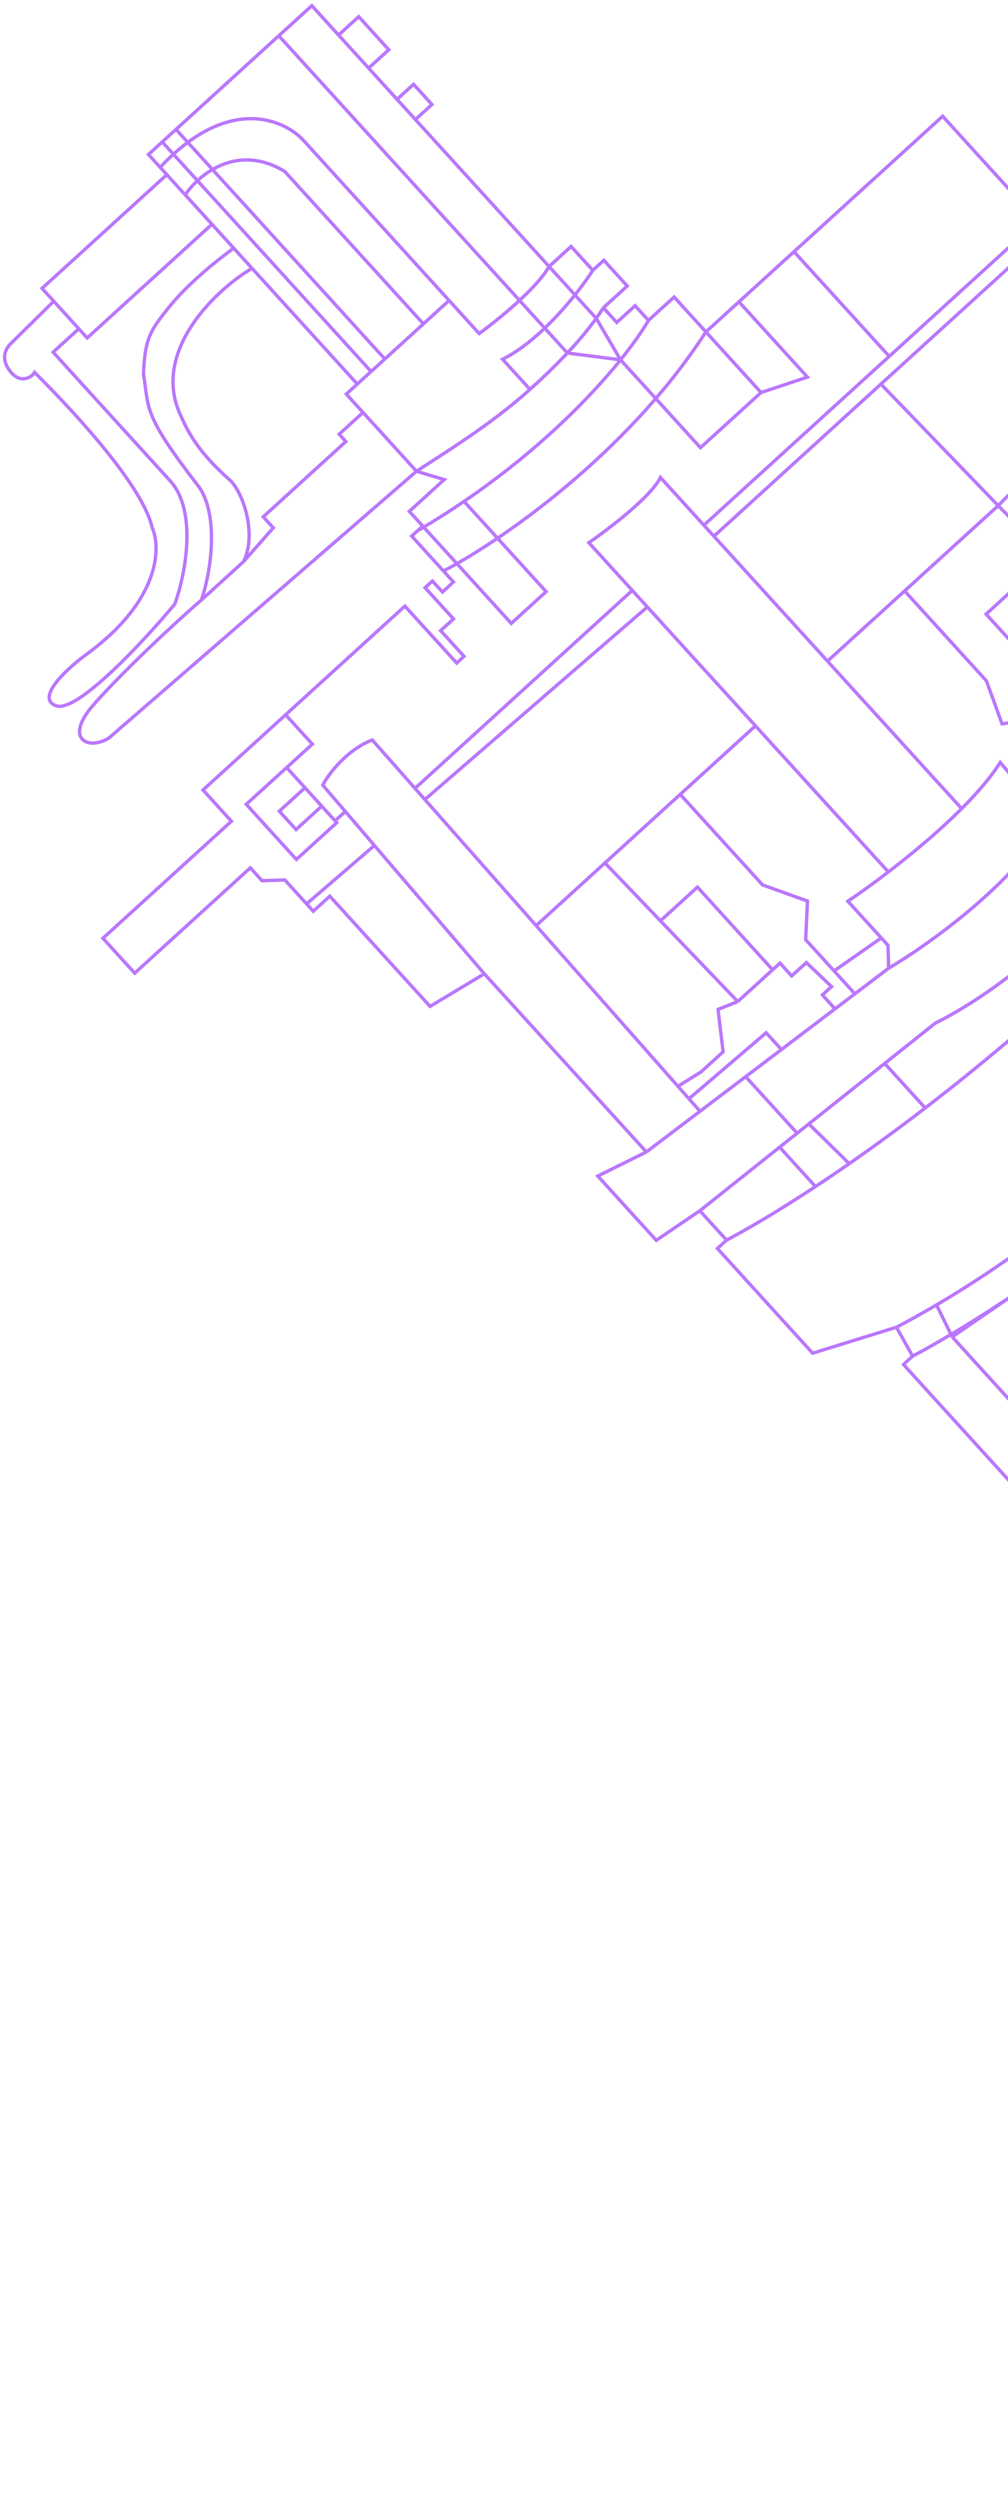 <svg width="299" height="741" viewBox="0 0 299 741" fill="none" xmlns="http://www.w3.org/2000/svg">
<path d="M123.542 139.689L131.765 142.16L121.421 151.576L125.386 155.932M123.542 139.689C131.209 134.628 145.275 126.176 157.208 115.428M123.542 139.689L32.275 218.785C25.839 222.652 19.16 218.797 27.514 209.18C35.778 199.666 52.098 184.421 59.732 177.861M123.542 139.689L107.682 122.265M105.993 113.847L102.726 116.821L107.682 122.265M105.993 113.847L69.316 73.556M105.993 113.847L110.076 110.13M162.872 78.997L169.405 73.05L175.848 80.129M162.872 78.997C159.231 85.497 147.53 94.953 142.135 98.869L133.214 89.068M162.872 78.997L123.221 35.439M162.872 78.997L176.859 94.363M175.848 80.129L179.114 77.155L186.053 84.778L178.976 91.22M175.848 80.129C171.725 86.536 160.599 100.78 149.074 106.492L157.208 115.428M178.976 91.22L182.941 95.576L188.385 90.62L192.35 94.976M178.976 91.22C178.323 92.258 177.616 93.306 176.859 94.363M192.35 94.976L199.972 88.038L209.389 98.383M192.35 94.976C190.686 97.865 187.931 101.889 184.078 106.668M209.389 98.383C185.564 135.204 147.56 160.97 131.537 169.25M209.389 98.383L219.188 89.463M209.389 98.383L225.744 116.351M296.093 149.887L342.068 103.058L310.844 68.756L261.301 113.853M296.093 149.887L334.402 188.692L353.164 177.587L363.801 161.931L373.308 159.251L384.196 149.339L389.648 155.328M296.093 149.887L268.327 175.161M296.093 149.887L261.301 113.853M397.594 185.93L406.5 173.841L389.648 155.328M397.594 185.93L405.524 194.642M397.594 185.93L395.014 188.565M405.524 194.642L409.335 191.173L437.585 222.208L425.965 247.72M405.524 194.642C404.786 195.656 404.046 196.666 403.304 197.672M425.965 247.72L432.408 254.798M425.965 247.72C403.192 279.094 343.346 348.228 277.799 386.8M432.408 254.798L435.675 251.825L513.488 337.308M432.408 254.798C423.127 268.884 412.844 282.22 402.039 294.71M524.392 349.287L534.425 390.931M524.392 349.287L513.488 337.308M524.392 349.287C517.071 367.192 507.444 383.556 496.41 398.383M534.425 390.931C520.906 416.18 474.65 476.407 397.775 515.32M534.425 390.931C570.139 358.421 570.965 330.456 566.913 320.537M397.775 515.32L356.71 501.924M397.775 515.32C373.173 529.414 340.223 537.036 326.824 539.085M356.71 501.924L345.807 489.945M356.71 501.924C361.443 500.26 366.843 498.112 372.746 495.48M270.715 401.984L267.993 404.462L345.807 489.945M270.715 401.984L265.905 393.419M270.715 401.984C278.805 397.699 289.614 391.24 302.055 382.824M265.905 393.419L241.049 401.11L212.799 370.075L215.521 367.597M265.905 393.419C269.886 391.333 273.853 389.122 277.799 386.8M215.521 367.597L207.591 358.885M215.521 367.597C222.436 363.945 231.407 358.632 241.884 351.719M207.591 358.885L194.671 367.659L177.324 348.602L191.731 341.462M207.591 358.885L231.256 340.043M191.731 341.462L143.655 288.648M191.731 341.462L207.637 329.407M143.655 288.648L127.566 298.315L97.829 265.646L92.929 270.106L90.946 267.928M143.655 288.648L111.063 250.612M125.386 155.932L123.753 157.418M125.386 155.932L151.654 184.789L161.998 175.373L137.802 148.792L137.647 148.622M513.488 337.308C522.594 328.355 546.028 312.467 566.913 320.537M566.913 320.537L580.295 335.238L574.712 354.259L585.673 376.142M585.673 376.142L747.247 553.642C741.72 580.389 733.063 603.538 722.25 623.517M585.673 376.142C578.049 390.883 565.478 410.978 548.545 432.69M376.363 560.698L367.442 550.897L342.188 555.964L326.824 539.085M376.363 560.698L535.264 739.636C543.495 739.481 553.044 738.571 563.458 736.705M376.363 560.698C383.272 558.576 390.051 556.167 396.695 553.505M326.824 539.085C323.533 531.46 322.723 510.957 345.807 489.945M263.602 286.991C274.856 280.398 300.193 262.445 311.511 243.381M263.602 286.991L263.399 280.207L261.417 278.029M263.602 286.991L253.587 294.582M311.511 243.381L296.691 226.006C293.932 230.377 289.883 235.062 285.256 239.693M311.511 243.381L326.591 228.231M389.648 155.328L385.349 169.198L359.988 194.678M263.514 258.46C258.865 262.024 254.646 265.029 251.504 267.139L261.417 278.029M263.514 258.46C270.52 253.089 278.504 246.45 285.256 239.693M263.514 258.46L224.089 215.149M285.256 239.693L245.462 195.975M207.637 329.407L204.362 325.7M207.637 329.407L221.186 319.138M159.031 274.37L126.023 236.994M159.031 274.37L179.446 255.786M159.031 274.37L201.088 321.992M224.089 215.149L192.013 179.912M224.089 215.149L201.768 235.467M192.013 179.912L126.023 236.994M192.013 179.912L187.553 175.011M126.023 236.994L123.098 233.683M123.098 233.683L110.425 219.333C102.78 222.309 97.44 229.493 95.725 232.713L102.436 240.544M123.098 233.683L187.553 175.011M187.553 175.011L174.666 160.855C180.59 156.79 193.129 147.234 195.899 141.527L245.462 195.975M179.446 255.786L195.902 272.949M179.446 255.786L201.768 235.467M218.839 296.874L212.996 299.205L214.491 311.783L207.958 317.73L201.088 321.992M218.839 296.874L229.183 287.458M218.839 296.874L195.902 272.949M201.088 321.992L204.362 325.7M131.537 169.25L134.51 172.517L131.244 175.491L128.27 172.224L126.092 174.206L134.518 183.462L130.707 186.931L137.646 194.554L135.468 196.536L120.104 179.657L84.716 211.87M131.537 169.25L122.12 158.905L123.753 157.418M123.753 157.418C128.641 154.548 133.272 151.602 137.647 148.622M133.214 89.068L125.592 96.006M133.214 89.068L90.094 41.699C84.312 35.346 67.699 28.033 47.508 49.599M157.208 115.428C161.101 111.922 164.871 108.288 168.293 104.639M54.943 57.766C58.868 51.87 70.265 42.226 84.455 50.815L125.592 96.006M54.943 57.766L49.491 51.776M54.943 57.766L62.873 66.478M125.592 96.006L114.159 106.413M47.508 49.599L44.039 45.787L48.122 42.071M47.508 49.599L49.491 51.776M84.716 211.87L60.217 234.171L68.643 243.427L30.534 278.117L39.95 288.462L74.249 257.241L77.718 261.052L84.503 260.85L90.946 267.928M84.716 211.87L92.646 220.581L85.025 227.519M85.025 227.519L73.047 238.422L87.916 254.756L99.893 243.854L98.902 242.765M85.025 227.519L90.476 233.509M102.436 240.544L99.398 243.309L98.902 242.765M102.436 240.544L111.063 250.612M111.063 250.612L90.946 267.928M98.902 242.765L95.433 238.953M90.476 233.509L82.855 240.447L87.811 245.891L95.433 238.953M90.476 233.509L95.433 238.953M100.423 10.393L92.493 1.681L82.693 10.601M100.423 10.393L106.411 4.941L115.333 14.742L109.344 20.193M100.423 10.393L109.344 20.193M109.344 20.193L117.77 29.45M117.77 29.45L122.669 24.989L128.121 30.979L123.221 35.439M117.77 29.45L123.221 35.439M49.491 51.776L12.47 85.476L15.94 89.287M62.873 66.478L25.852 100.177L23.374 97.454M62.873 66.478L69.316 73.556M15.94 89.287L2.825 102.221C1.357 103.889 0.205 106.998 3.475 110.59C6.448 113.857 9.682 111.577 10.259 110.388C24.037 124.065 42.524 144.739 45.107 156.326C47.786 162.185 47.638 177.918 25.621 193.977C20.044 198.058 10.426 206.813 16.569 209.186C22.712 211.56 42.655 190.087 51.859 179.054C54.857 170.683 58.773 151.653 50.446 142.506C42.12 133.358 23.848 113.285 15.752 104.392L23.374 97.454M15.94 89.287L23.374 97.454M74.768 79.545C64.768 85.329 44.763 103.672 53.453 122.842C55.338 127.101 58.166 133.488 68.176 142.297C71.802 145.488 76.408 157.902 72.254 166.463M72.254 166.463L59.732 177.861M72.254 166.463L81.062 156.453L78.088 153.187L102.587 130.886L100.605 128.708L107.682 122.265M59.732 177.861C63.159 167.772 64.637 151.602 58.718 143.937C42.013 122.305 44.323 121.197 42.55 110.864C43.038 100.463 44.292 98.287 50.261 90.901C56.348 83.369 65.538 76.331 69.316 73.556M229.183 287.458L206.88 262.956L195.902 272.949M229.183 287.458L231.36 285.475L234.83 289.287L239.185 285.322L246.668 292.449L243.946 294.927L247.696 299.046M247.696 299.046L231.79 311.101M247.696 299.046L253.587 294.582M231.79 311.101L227.264 306.13L204.362 325.7M231.79 311.101L221.186 319.138M201.768 235.467L226.194 262.301L239.519 267.097L238.982 278.537L247.408 287.793M247.408 287.793L261.417 278.029M247.408 287.793L253.587 294.582M245.462 195.975L268.327 175.161M268.327 175.161L292.613 201.841L297.228 214.566L305.101 213.372L316.005 225.351L321.847 223.02L326.591 228.231M326.591 228.231L330.231 224.574M330.231 224.574L325.163 219.006L321.352 222.475L314.909 215.397L323.075 207.964L303.745 186.729L299.439 189.653L292.5 182.031L306.655 169.146L330.941 195.825L334.256 191.812L340.748 197.85L342.926 195.868L336.978 189.334L340.74 186.905L348.223 194.032L353.668 189.076L359.988 194.678M330.231 224.574L359.988 194.678M221.186 319.138L236.45 335.907M236.45 335.907L239.913 333.149M236.45 335.907L231.256 340.043M239.913 333.149L251.909 344.925M239.913 333.149L262.424 315.226M251.909 344.925C248.437 347.338 245.09 349.603 241.884 351.719M251.909 344.925C258.95 340.031 266.506 334.528 274.445 328.432M231.256 340.043L241.884 351.719M277.799 386.8L282.448 396.282M282.448 396.282L302.055 382.824M282.448 396.282L372.746 495.48M302.055 382.824L396.65 483.488M302.055 382.824C331.081 363.191 368.997 332.905 402.039 294.71M396.65 483.488C388.115 488.228 380.045 492.225 372.746 495.48M396.65 483.488C428.753 465.661 467.433 437.322 496.41 398.383M402.039 294.71L496.41 398.383M235.521 74.596L279.619 34.454L307.87 65.489L263.772 105.631M235.521 74.596L263.772 105.631M235.521 74.596L219.188 89.463M263.772 105.631L208.785 155.684L211.759 158.951L261.301 113.853M184.078 106.668L207.779 132.705L225.744 116.351M184.078 106.668C174.886 118.07 159.443 133.773 137.647 148.622M184.078 106.668L168.293 104.639M184.078 106.668L176.859 94.363M225.744 116.351L239.509 111.786L219.188 89.463M476.698 488.282L458.188 505.132L447.284 493.153L465.795 476.304M476.698 488.282L485.895 498.385M476.698 488.282L465.795 476.304M485.895 498.385L500.725 498.272L502.336 483.637M485.895 498.385C491.572 493.562 497.055 488.631 502.336 483.637M485.895 498.385C466.718 514.676 445.317 529.737 421.956 541.884M502.336 483.637C520.113 466.823 535.603 449.285 548.545 432.69M502.336 483.637L493.031 473.415M493.031 473.415L510.997 457.061L500.093 445.082L482.127 461.436M493.031 473.415L482.127 461.436M465.795 476.304L482.127 461.436M396.695 553.505L563.458 736.705M396.695 553.505C405.348 550.037 413.773 546.14 421.956 541.884M563.458 736.705C572.627 735.063 582.467 732.681 592.668 729.423M421.956 541.884L592.668 729.423M592.668 729.423C637.675 715.049 689.718 683.63 722.25 623.517M548.545 432.69L722.25 623.517M262.424 315.226L277.431 303.277C289.345 297.409 315.717 280.373 325.884 259.171L342.909 241.783M262.424 315.226L274.445 328.432M274.445 328.432C298.996 309.578 327.209 285.045 355.187 255.271M342.909 241.783L355.187 255.271M342.909 241.783L370.251 213.856M355.187 255.271C363.918 245.979 372.626 236.176 381.193 225.877M370.251 213.856L381.193 225.877M370.251 213.856L388.308 195.414M381.193 225.877C386.683 219.277 392.115 212.472 397.458 205.467M388.308 195.414L397.458 205.467M388.308 195.414L395.014 188.565M397.458 205.467C399.42 202.896 401.369 200.297 403.304 197.672M395.014 188.565L403.304 197.672M52.206 38.354L114.159 106.413M52.206 38.354L48.122 42.071M52.206 38.354L82.693 10.601M114.159 106.413L110.076 110.13M48.122 42.071L110.076 110.13M82.693 10.601L168.293 104.639M168.293 104.639C171.523 101.195 174.442 97.738 176.859 94.363" stroke="#BA77FD"/>
</svg>
